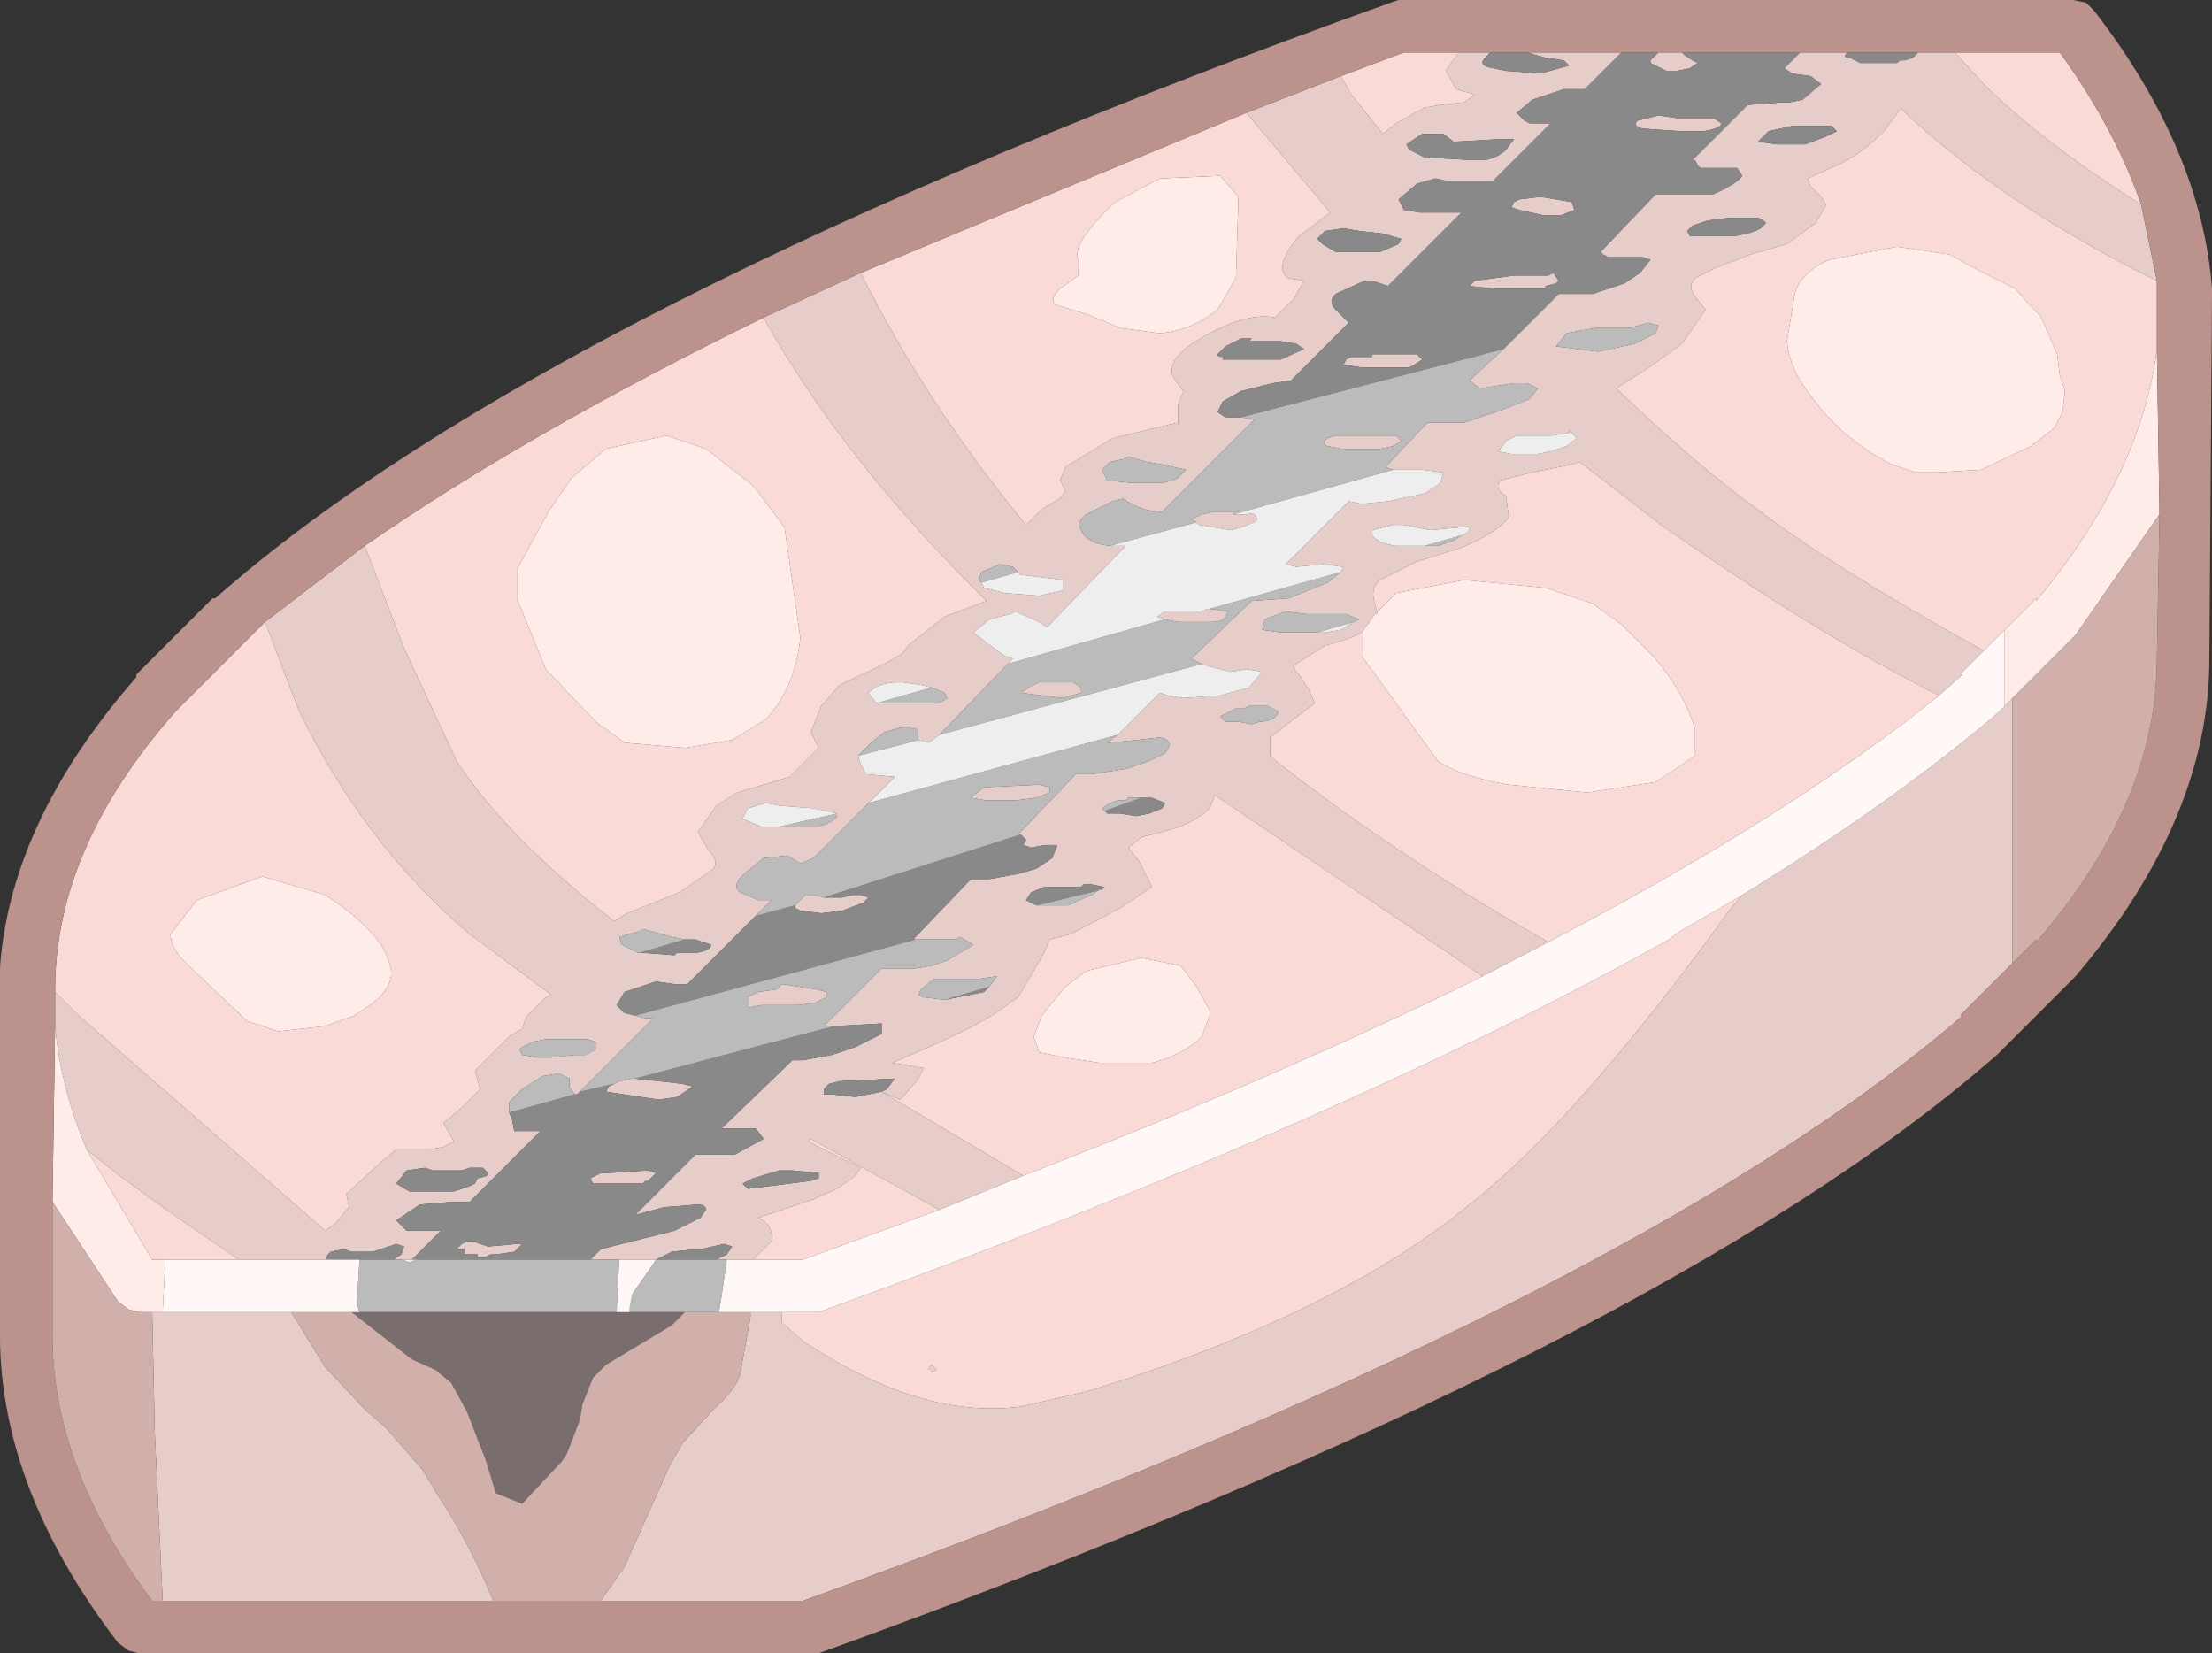<?xml version="1.0" encoding="UTF-8" standalone="no"?>
<svg xmlns:ffdec="https://www.free-decompiler.com/flash" xmlns:xlink="http://www.w3.org/1999/xlink" ffdec:objectType="shape" height="31.5px" width="42.15px" xmlns="http://www.w3.org/2000/svg">
  <rect width="100%" height="100%" fill="#333333" stroke="none"/>
  <g transform="matrix(1.0, 0.0, 0.0, 1.0, 14.55, 34.0)">
    <path d="M20.65 -33.0 Q20.55 -32.9 20.7 -32.9 L20.9 -32.8 21.6 -32.8 21.65 -32.85 21.75 -32.85 21.9 -32.9 22.0 -33.0 22.7 -33.0 23.25 -32.4 Q24.35 -31.3 26.25 -30.1 L26.55 -28.65 Q23.6 -30.1 21.65 -31.95 L21.65 -31.9 21.35 -31.5 Q20.9 -31.05 20.45 -30.85 L19.9 -30.6 19.95 -30.45 20.15 -30.25 20.25 -30.1 20.05 -29.75 19.5 -29.35 18.8 -29.15 18.15 -28.9 17.75 -28.7 Q17.6 -28.55 17.75 -28.35 L17.95 -28.1 17.5 -27.45 16.8 -26.95 16.4 -26.7 16.25 -26.6 Q17.75 -25.15 19.0 -24.25 20.45 -23.15 23.25 -21.6 L22.8 -21.15 22.85 -21.15 22.4 -20.75 Q20.1 -21.9 17.1 -24.0 L15.55 -25.2 15.4 -25.15 14.65 -25.0 14.05 -24.85 Q13.9 -24.7 14.15 -24.55 L14.2 -24.15 Q14.0 -23.85 13.25 -23.55 L12.45 -23.3 11.75 -22.95 Q11.55 -22.8 11.65 -22.5 L11.7 -22.3 11.65 -22.3 11.4 -21.95 Q11.25 -21.85 10.7 -21.7 L10.15 -21.35 Q10.05 -21.3 10.2 -21.15 L10.4 -20.85 10.5 -20.6 9.65 -19.95 9.65 -19.6 9.7 -19.55 Q12.05 -17.7 14.95 -16.05 L13.7 -15.4 8.6 -18.85 8.5 -18.6 Q8.2 -18.3 7.6 -18.15 L7.2 -18.05 6.95 -17.85 7.15 -17.6 7.4 -17.1 6.8 -16.7 5.85 -16.2 5.45 -16.1 5.35 -15.85 4.85 -15.0 4.35 -14.65 3.9 -14.4 Q3.8 -14.35 3.15 -14.05 L2.45 -13.75 3.05 -13.65 2.95 -13.45 2.7 -13.15 2.6 -13.05 2.25 -13.2 4.95 -11.6 3.35 -10.95 2.35 -11.5 0.9 -12.3 0.85 -12.25 1.85 -11.75 1.75 -11.6 1.4 -11.35 0.95 -11.15 0.65 -11.05 -0.1 -10.8 Q0.2 -10.65 0.15 -10.35 L-0.2 -10.0 -0.7 -10.0 -0.9 -10.0 -0.7 -10.1 -0.6 -10.25 -0.75 -10.3 -1.2 -10.2 -1.3 -10.2 -1.75 -10.15 -2.05 -10.0 -2.75 -10.0 -3.3 -10.0 -3.1 -10.2 -2.7 -10.3 -1.7 -10.55 -1.2 -10.8 -1.1 -10.95 Q-1.1 -11.05 -1.25 -11.05 L-1.9 -11.0 -2.45 -10.85 -1.3 -12.0 -0.55 -12.0 0.0 -12.3 -0.15 -12.5 -0.8 -12.5 0.55 -13.8 0.75 -13.8 1.3 -13.9 1.75 -14.05 2.25 -14.3 2.25 -14.5 1.35 -14.45 1.15 -14.45 2.25 -15.55 2.9 -15.55 3.2 -15.6 3.5 -15.7 4.0 -16.0 3.75 -16.15 3.65 -16.1 2.9 -16.1 2.85 -16.1 3.95 -17.25 4.3 -17.25 4.85 -17.35 5.2 -17.45 5.5 -17.65 5.6 -17.9 5.35 -17.9 5.1 -17.85 4.95 -17.9 5.0 -18.0 4.9 -18.1 4.85 -18.1 5.95 -19.25 6.25 -19.25 6.9 -19.35 7.35 -19.5 7.65 -19.65 Q7.85 -19.9 7.55 -19.95 L7.1 -19.9 6.6 -19.85 6.55 -19.85 6.75 -20.0 7.55 -20.8 7.7 -20.75 8.0 -20.7 8.7 -20.75 9.25 -20.9 9.5 -21.2 9.2 -21.25 8.9 -21.2 8.5 -21.3 8.35 -21.35 8.15 -21.45 9.3 -22.55 10.0 -22.6 10.75 -22.9 11.0 -23.1 11.05 -23.2 10.65 -23.25 10.15 -23.2 9.95 -23.25 11.15 -24.45 11.4 -24.4 11.9 -24.45 12.6 -24.6 12.9 -24.8 12.95 -25.0 12.55 -25.05 12.0 -25.05 11.85 -25.1 12.65 -25.95 13.35 -25.95 13.65 -26.05 14.1 -26.2 14.6 -26.4 14.75 -26.6 14.55 -26.7 14.3 -26.7 13.65 -26.6 13.45 -26.75 14.1 -27.35 15.15 -28.4 15.8 -28.4 16.4 -28.6 16.7 -28.8 16.9 -29.05 16.75 -29.1 16.4 -29.1 16.1 -29.1 16.0 -29.15 15.95 -29.2 17.0 -30.3 18.1 -30.3 Q18.55 -30.5 18.65 -30.65 L18.55 -30.8 17.85 -30.8 17.8 -30.85 17.75 -30.95 17.7 -30.95 18.75 -32.0 19.4 -32.05 19.55 -32.05 19.8 -32.1 20.15 -32.4 19.95 -32.55 19.6 -32.6 19.45 -32.7 19.75 -33.0 20.65 -33.0 M2.25 -13.2 L2.35 -13.25 2.5 -13.45 1.45 -13.4 1.25 -13.35 1.15 -13.25 1.15 -13.15 1.3 -13.15 1.75 -13.1 2.25 -13.2 M20.35 -31.6 L19.6 -31.6 19.15 -31.5 18.95 -31.3 19.3 -31.25 19.85 -31.25 20.25 -31.4 20.45 -31.5 20.35 -31.6 M23.8 -15.65 L22.8 -14.65 22.85 -14.65 Q16.55 -9.2 0.75 -3.5 L-3.1 -3.5 -2.65 -4.15 -1.8 -6.05 -1.55 -6.5 -0.95 -7.15 Q-0.55 -7.5 -0.45 -7.8 L-0.25 -8.9 -0.25 -9.0 0.35 -9.0 0.35 -8.8 0.75 -8.45 Q3.0 -6.95 4.9 -7.2 L6.2 -7.5 Q10.9 -8.95 13.45 -11.05 15.5 -12.65 18.4 -16.65 L18.65 -16.95 Q21.5 -18.7 23.5 -20.4 L23.65 -20.55 23.8 -20.7 23.8 -15.65 M-5.15 -3.5 L-11.45 -3.5 -11.6 -6.7 -11.65 -9.0 -11.45 -9.0 -9.0 -9.0 -8.35 -7.95 -7.6 -7.15 -7.2 -6.8 -6.5 -6.0 -6.2 -5.5 Q-5.6 -4.6 -5.15 -3.5 M-13.5 -14.45 L-13.5 -15.15 -13.5 -15.1 -13.05 -14.65 -8.35 -10.55 -8.15 -10.7 -7.9 -11.0 -7.95 -11.25 -7.3 -11.85 -7.0 -12.1 -6.35 -12.1 -6.1 -12.15 -5.9 -12.25 -6.1 -12.6 -5.75 -12.9 -5.4 -13.25 -5.5 -13.6 -4.85 -14.25 -4.6 -14.4 -4.55 -14.55 -4.5 -14.65 -4.15 -15.0 -4.05 -15.05 -5.6 -16.2 Q-7.6 -17.9 -8.85 -20.45 L-9.5 -22.15 -7.6 -23.6 -6.85 -21.65 -5.85 -19.5 Q-4.9 -18.05 -2.85 -16.45 L-2.6 -16.6 -1.6 -17.0 -0.95 -17.45 Q-0.85 -17.6 -1.05 -17.8 L-1.25 -18.15 -0.9 -18.65 -0.5 -18.9 0.5 -19.2 1.05 -19.75 0.9 -20.05 1.1 -20.55 1.45 -20.95 2.3 -21.35 2.65 -21.55 2.75 -21.7 3.45 -22.25 4.25 -22.55 Q1.5 -25.25 0.0 -27.95 L1.85 -28.8 Q3.1 -26.3 5.0 -24.0 L5.3 -24.3 5.65 -24.5 5.75 -24.65 5.65 -24.85 5.75 -25.1 6.65 -25.65 7.9 -25.95 7.9 -26.3 8.0 -26.55 7.85 -26.75 Q7.55 -27.15 8.5 -27.65 9.25 -28.05 9.75 -27.95 L10.1 -28.3 10.3 -28.65 10.0 -28.7 Q9.7 -28.9 10.2 -29.5 L10.8 -29.95 9.2 -31.85 11.0 -32.55 11.2 -32.2 11.8 -31.45 12.05 -31.65 12.6 -31.95 12.9 -32.0 13.35 -32.05 13.55 -32.2 13.2 -32.3 13.0 -32.65 13.1 -32.8 13.25 -33.0 13.85 -33.0 13.75 -32.9 Q13.6 -32.75 13.9 -32.7 L14.15 -32.65 14.8 -32.6 15.35 -32.75 15.25 -32.85 14.9 -32.9 14.55 -33.0 16.35 -33.0 15.65 -32.3 15.25 -32.3 14.65 -32.1 14.35 -31.85 14.5 -31.7 14.6 -31.65 15.0 -31.65 13.9 -30.55 13.05 -30.55 12.8 -30.6 12.45 -30.5 12.1 -30.2 12.2 -30.0 12.5 -29.95 13.3 -29.95 11.9 -28.55 11.6 -28.65 11.45 -28.65 10.9 -28.4 Q10.75 -28.25 10.9 -28.1 L11.15 -27.85 10.05 -26.75 9.7 -26.7 9.1 -26.55 8.75 -26.35 8.65 -26.15 8.8 -26.05 9.1 -26.05 9.35 -26.0 7.6 -24.25 Q7.2 -24.25 6.85 -24.5 L6.65 -24.45 6.15 -24.2 Q5.95 -24.05 6.05 -23.9 6.15 -23.65 6.6 -23.6 L6.9 -23.6 5.4 -22.05 5.25 -22.15 4.8 -22.35 4.7 -22.3 4.3 -22.2 4.0 -21.95 4.25 -21.75 4.6 -21.5 4.75 -21.45 4.65 -21.35 3.35 -20.0 3.15 -19.85 2.95 -19.9 2.95 -20.1 2.8 -20.15 2.65 -20.15 2.3 -20.05 2.05 -19.85 1.8 -19.6 1.85 -19.45 1.95 -19.25 2.5 -19.2 2.0 -18.7 0.95 -17.65 0.7 -17.55 0.45 -17.7 0.0 -17.65 -0.25 -17.45 Q-0.65 -17.15 -0.45 -17.0 L-0.1 -16.85 0.15 -16.85 -0.15 -16.55 -1.45 -15.25 -1.7 -15.25 -2.05 -15.3 -2.65 -15.1 -2.8 -14.85 -2.65 -14.7 -2.45 -14.65 -2.25 -14.6 -2.1 -14.6 -3.5 -13.2 -3.55 -13.15 -3.6 -13.15 -3.7 -13.3 -3.7 -13.45 -3.9 -13.55 -4.2 -13.5 -4.6 -13.25 -4.85 -13.0 -4.85 -12.8 -4.8 -12.7 -4.75 -12.45 -4.25 -12.45 -5.6 -11.1 -5.95 -11.1 -6.55 -11.05 -7.0 -10.75 -6.8 -10.55 -6.15 -10.55 -6.7 -10.0 -6.9 -10.0 -7.05 -10.0 -6.9 -10.1 -6.85 -10.25 -7.0 -10.3 -7.45 -10.15 -7.85 -10.15 -8.0 -10.2 -8.25 -10.15 -8.3 -10.1 -8.35 -10.0 -10.0 -10.0 -10.8 -10.55 Q-12.05 -11.4 -12.9 -12.1 -13.4 -13.3 -13.5 -14.45 M17.05 -33.0 L17.5 -33.0 17.55 -32.95 17.7 -32.85 17.8 -32.8 17.65 -32.7 17.4 -32.65 17.2 -32.65 16.9 -32.8 16.9 -32.85 17.05 -33.0 M6.6 -25.2 L6.45 -25.05 6.55 -24.85 7.0 -24.8 7.6 -24.8 7.8 -24.85 7.9 -24.9 8.0 -25.0 8.05 -25.05 7.6 -25.15 7.3 -25.2 6.95 -25.3 6.85 -25.25 6.6 -25.2 M9.1 -27.55 L8.8 -27.4 8.65 -27.25 Q8.65 -27.2 8.75 -27.2 L8.75 -27.15 9.75 -27.15 9.85 -27.15 10.3 -27.35 10.15 -27.45 9.85 -27.5 9.25 -27.5 9.3 -27.55 9.1 -27.55 M18.25 -31.65 Q18.25 -31.55 17.9 -31.5 L17.5 -31.5 16.75 -31.55 Q16.55 -31.6 16.65 -31.7 L17.05 -31.8 17.4 -31.75 18.1 -31.75 18.25 -31.65 M14.15 -31.15 L14.3 -31.35 14.05 -31.35 13.15 -31.3 12.95 -31.45 12.55 -31.45 12.25 -31.25 12.3 -31.15 12.6 -31.0 13.5 -30.95 13.75 -30.95 Q14.0 -31.0 14.15 -31.15 M14.4 -30.2 L14.8 -30.25 15.4 -30.15 15.45 -30.0 15.2 -29.9 14.85 -29.9 14.4 -30.0 14.25 -30.05 14.3 -30.15 14.4 -30.2 M13.55 -28.65 L14.3 -28.75 14.95 -28.75 15.05 -28.8 15.15 -28.65 15.1 -28.6 14.9 -28.55 14.9 -28.5 13.95 -28.5 13.45 -28.55 13.55 -28.65 M10.9 -29.2 L11.75 -29.2 12.1 -29.35 12.15 -29.45 11.8 -29.55 11.35 -29.6 11.05 -29.65 10.7 -29.6 10.55 -29.45 10.65 -29.35 10.9 -29.2 M12.55 -27.15 L12.4 -27.05 12.3 -27.0 11.4 -27.0 11.05 -27.05 11.1 -27.15 11.2 -27.2 11.6 -27.2 11.6 -27.25 12.2 -27.25 12.45 -27.25 12.55 -27.15 M11.75 -25.45 L11.0 -25.45 10.75 -25.5 Q10.6 -25.55 10.75 -25.65 L10.9 -25.7 12.05 -25.7 12.15 -25.6 12.0 -25.5 11.75 -25.45 M15.35 -25.8 L15.35 -25.75 15.0 -25.7 14.35 -25.7 14.15 -25.6 14.0 -25.4 14.25 -25.35 14.75 -25.35 15.0 -25.4 15.3 -25.5 15.5 -25.65 15.35 -25.8 M18.9 -29.6 L19.0 -29.65 19.1 -29.75 19.05 -29.8 18.95 -29.85 18.4 -29.85 18.0 -29.8 17.7 -29.7 17.6 -29.6 17.65 -29.5 17.8 -29.5 18.5 -29.5 18.75 -29.55 18.9 -29.6 M15.5 -27.35 L15.9 -27.3 16.6 -27.45 17.0 -27.65 17.05 -27.8 16.85 -27.85 16.5 -27.75 15.85 -27.75 15.55 -27.7 15.3 -27.65 15.1 -27.4 15.5 -27.35 M13.3 -23.8 L13.4 -23.85 Q13.55 -24.0 13.25 -23.95 L12.7 -23.9 12.2 -24.0 12.0 -24.0 11.6 -23.9 11.6 -23.8 Q11.7 -23.65 12.05 -23.6 L12.6 -23.6 12.85 -23.6 13.15 -23.7 13.3 -23.8 M10.55 -21.95 L10.7 -21.95 11.0 -22.0 11.25 -22.15 11.35 -22.2 11.1 -22.3 10.35 -22.3 9.95 -22.35 9.55 -22.2 9.5 -22.0 9.85 -21.95 10.55 -21.95 M8.95 -24.2 L9.2 -24.2 Q9.4 -24.25 9.4 -24.1 L9.35 -24.05 9.1 -23.95 8.9 -23.9 8.3 -24.0 8.25 -24.05 8.15 -24.1 8.35 -24.2 8.6 -24.25 8.95 -24.25 8.95 -24.2 M7.65 -22.2 L7.5 -22.25 7.65 -22.35 8.35 -22.35 8.45 -22.4 8.5 -22.4 8.85 -22.35 8.8 -22.25 Q8.75 -22.15 8.55 -22.15 L7.9 -22.15 7.65 -22.2 M4.15 -22.9 L4.2 -22.8 4.6 -22.7 5.25 -22.65 5.7 -22.75 5.7 -22.95 5.3 -23.0 4.9 -23.05 4.85 -23.1 4.75 -23.2 4.5 -23.25 4.15 -23.1 4.1 -22.95 4.15 -22.9 M6.05 -20.9 L6.05 -20.8 5.7 -20.7 4.9 -20.8 5.05 -20.9 5.25 -21.0 5.35 -21.0 5.9 -21.0 6.05 -20.9 M3.95 -18.8 L4.2 -19.0 5.25 -19.05 5.45 -19.0 5.45 -18.9 5.2 -18.8 4.8 -18.75 4.25 -18.75 3.95 -18.8 M7.2 -18.8 L6.95 -18.8 6.9 -18.75 6.75 -18.75 6.6 -18.7 6.45 -18.6 6.5 -18.55 6.55 -18.5 6.8 -18.5 7.1 -18.45 7.35 -18.5 7.6 -18.6 7.65 -18.7 7.4 -18.8 7.2 -18.8 M8.7 -20.35 L8.8 -20.25 9.05 -20.25 9.3 -20.2 9.45 -20.25 Q9.7 -20.25 9.8 -20.4 L9.8 -20.45 9.6 -20.55 9.25 -20.55 9.15 -20.5 9.0 -20.5 8.7 -20.35 M3.2 -20.9 L3.0 -20.95 2.65 -21.0 2.55 -21.0 Q2.2 -21.0 2.0 -20.8 L2.15 -20.6 2.2 -20.6 3.35 -20.6 3.5 -20.7 3.45 -20.8 3.2 -20.9 M1.4 -18.5 L0.95 -18.6 0.3 -18.65 0.05 -18.7 -0.3 -18.6 -0.4 -18.4 -0.05 -18.25 0.3 -18.25 1.0 -18.25 Q1.3 -18.3 1.4 -18.45 L1.4 -18.5 M0.6 -16.75 L0.8 -16.95 0.95 -16.95 1.15 -16.9 1.5 -16.9 1.7 -16.95 1.85 -16.95 2.0 -16.9 1.9 -16.8 1.5 -16.65 1.1 -16.6 0.7 -16.65 0.6 -16.7 0.6 -16.75 M-0.3 -14.8 L-0.3 -15.0 -0.1 -15.1 0.25 -15.15 0.35 -15.25 1.0 -15.15 1.2 -15.1 1.2 -15.0 1.0 -14.9 0.65 -14.85 0.2 -14.85 -0.05 -14.85 -0.3 -14.8 M4.3 -15.2 L4.45 -15.4 4.1 -15.35 3.55 -15.35 3.25 -15.35 3.0 -15.15 2.95 -15.05 3.05 -15.0 3.45 -14.95 4.2 -15.1 4.3 -15.2 M6.45 -17.05 L6.5 -17.1 6.25 -17.15 6.2 -17.15 6.1 -17.15 6.05 -17.1 5.9 -17.1 5.4 -17.1 5.35 -17.1 5.1 -17.0 5.0 -16.85 5.2 -16.75 5.4 -16.75 5.8 -16.75 6.25 -16.95 6.4 -17.05 6.45 -17.05 M-0.3 -11.35 L0.9 -11.5 1.05 -11.55 1.05 -11.65 0.55 -11.7 0.3 -11.7 -0.2 -11.55 -0.4 -11.45 -0.3 -11.35 M3.2 -8.0 L3.3 -7.9 3.2 -7.85 3.2 -7.9 3.15 -7.9 3.15 -7.95 3.2 -8.0 M-1.5 -16.1 L-1.75 -16.15 -2.3 -16.3 -2.35 -16.25 -2.4 -16.25 -2.75 -16.15 -2.7 -16.0 -2.4 -15.85 -2.35 -15.85 -1.7 -15.8 -1.65 -15.85 -1.25 -15.85 Q-1.0 -15.9 -1.0 -16.0 L-1.3 -16.1 -1.5 -16.1 M-4.15 -14.2 L-4.4 -14.15 -4.6 -14.05 -4.65 -14.0 -4.6 -13.9 -4.3 -13.85 -4.05 -13.85 -3.6 -13.9 -3.4 -13.9 -3.2 -14.0 -3.2 -14.15 -3.35 -14.2 -4.1 -14.2 -4.15 -14.2 M-2.45 -13.45 L-1.55 -13.35 -1.35 -13.3 -1.65 -13.1 -2.0 -13.05 -3.0 -13.2 -2.95 -13.3 -2.85 -13.35 -2.75 -13.4 -2.5 -13.45 -2.45 -13.45 M-3.1 -11.65 L-2.95 -11.65 -2.2 -11.7 -2.05 -11.65 -2.2 -11.5 -2.25 -11.5 -2.3 -11.45 -3.25 -11.45 -3.3 -11.55 -3.1 -11.65 M-4.75 -10.15 L-5.1 -10.1 -5.2 -10.1 -5.3 -10.05 -5.45 -10.05 -5.45 -10.1 -5.7 -10.1 -5.7 -10.2 -5.85 -10.2 -5.75 -10.3 -5.65 -10.35 -5.55 -10.35 -5.25 -10.25 -4.7 -10.3 -4.6 -10.3 -4.75 -10.15 M-6.45 -11.75 L-6.8 -11.7 -7.0 -11.45 -6.75 -11.3 -5.9 -11.3 -5.6 -11.4 -5.5 -11.45 -5.45 -11.55 Q-5.2 -11.6 -5.25 -11.65 L-5.35 -11.75 -5.6 -11.75 -5.75 -11.7 -5.9 -11.7 -6.3 -11.7 -6.45 -11.75" fill="#e7cdc9" fill-rule="evenodd" stroke="none"/>
    <path d="M22.0 -33.0 L21.9 -32.9 21.75 -32.85 21.65 -32.85 21.6 -32.8 20.9 -32.8 20.7 -32.9 Q20.55 -32.9 20.65 -33.0 L22.0 -33.0 M19.75 -33.0 L19.45 -32.7 19.6 -32.6 19.95 -32.55 20.15 -32.4 19.8 -32.1 19.55 -32.05 19.4 -32.05 18.75 -32.0 17.7 -30.95 17.75 -30.95 17.8 -30.85 17.85 -30.8 18.55 -30.8 18.65 -30.65 Q18.55 -30.5 18.1 -30.3 L17.0 -30.3 15.95 -29.2 16.0 -29.15 16.1 -29.1 16.4 -29.1 16.75 -29.1 16.9 -29.05 16.7 -28.8 16.4 -28.6 15.8 -28.4 15.15 -28.4 14.1 -27.35 9.1 -26.05 8.8 -26.05 8.65 -26.15 8.75 -26.35 9.1 -26.55 9.7 -26.7 10.05 -26.75 11.15 -27.85 10.9 -28.1 Q10.75 -28.25 10.9 -28.4 L11.45 -28.65 11.6 -28.65 11.9 -28.55 13.3 -29.95 12.5 -29.95 12.2 -30.0 12.1 -30.2 12.45 -30.5 12.8 -30.6 13.05 -30.55 13.9 -30.55 15.0 -31.65 14.6 -31.65 14.5 -31.7 14.35 -31.85 14.65 -32.1 15.25 -32.3 15.65 -32.3 16.35 -33.0 17.05 -33.0 16.9 -32.85 16.9 -32.8 17.2 -32.65 17.4 -32.65 17.65 -32.7 17.8 -32.8 17.7 -32.85 17.55 -32.95 17.5 -33.0 19.75 -33.0 M4.9 -18.1 L5.0 -18.0 4.95 -17.9 5.1 -17.85 5.35 -17.9 5.6 -17.9 5.5 -17.65 5.2 -17.45 4.85 -17.35 4.3 -17.25 3.95 -17.25 2.85 -16.1 2.9 -16.1 -2.45 -14.65 -2.65 -14.7 -2.8 -14.85 -2.65 -15.1 -2.05 -15.3 -1.7 -15.25 -1.45 -15.25 -0.15 -16.55 0.6 -16.75 0.6 -16.7 0.7 -16.65 1.1 -16.6 1.5 -16.65 1.9 -16.8 2.0 -16.9 1.85 -16.95 1.7 -16.95 1.5 -16.9 1.15 -16.9 4.9 -18.1 M1.35 -14.45 L2.25 -14.5 2.25 -14.3 1.75 -14.05 1.3 -13.9 0.75 -13.8 0.55 -13.8 -0.8 -12.5 -0.15 -12.5 0.0 -12.3 -0.55 -12.0 -1.3 -12.0 -2.45 -10.85 -1.9 -11.0 -1.25 -11.05 Q-1.1 -11.05 -1.1 -10.95 L-1.2 -10.8 -1.7 -10.55 -2.7 -10.3 -3.1 -10.2 -3.3 -10.0 -6.4 -10.0 -6.6 -10.0 -6.7 -10.0 -6.15 -10.55 -6.8 -10.55 -7.0 -10.75 -6.55 -11.05 -5.95 -11.1 -5.6 -11.1 -4.25 -12.45 -4.75 -12.45 -4.8 -12.7 -4.85 -12.8 -3.6 -13.15 -3.55 -13.15 -3.5 -13.2 -2.85 -13.35 -2.95 -13.3 -3.0 -13.2 -2.0 -13.05 -1.65 -13.1 -1.35 -13.3 -1.55 -13.35 -2.45 -13.45 1.35 -14.45 M-2.05 -10.0 L-1.75 -10.15 -1.3 -10.2 -1.2 -10.2 -0.75 -10.3 -0.6 -10.25 -0.7 -10.1 -0.9 -10.0 -2.05 -10.0 M2.25 -13.2 L1.75 -13.1 1.3 -13.15 1.15 -13.15 1.15 -13.25 1.25 -13.35 1.45 -13.4 2.5 -13.45 2.35 -13.25 2.25 -13.2 M20.35 -31.6 L20.45 -31.5 20.25 -31.4 19.85 -31.25 19.3 -31.25 18.95 -31.3 19.15 -31.5 19.6 -31.6 20.35 -31.6 M13.85 -33.0 L14.55 -33.0 14.9 -32.9 15.25 -32.85 15.35 -32.75 14.8 -32.6 14.15 -32.65 13.9 -32.7 Q13.6 -32.75 13.75 -32.9 L13.85 -33.0 M9.1 -27.55 L9.3 -27.55 9.25 -27.5 9.85 -27.5 10.15 -27.45 10.3 -27.35 9.85 -27.15 9.75 -27.15 8.75 -27.15 8.75 -27.2 Q8.65 -27.2 8.65 -27.25 L8.8 -27.4 9.1 -27.55 M18.25 -31.65 L18.1 -31.75 17.4 -31.75 17.05 -31.8 16.65 -31.7 Q16.55 -31.6 16.75 -31.55 L17.5 -31.5 17.9 -31.5 Q18.25 -31.55 18.25 -31.65 M14.15 -31.15 Q14.0 -31.0 13.75 -30.95 L13.5 -30.95 12.6 -31.0 12.3 -31.15 12.25 -31.25 12.55 -31.45 12.95 -31.45 13.15 -31.3 14.05 -31.35 14.3 -31.35 14.15 -31.15 M13.55 -28.65 L13.45 -28.55 13.95 -28.5 14.9 -28.5 14.9 -28.55 15.1 -28.6 15.15 -28.65 15.05 -28.8 14.95 -28.75 14.3 -28.75 13.55 -28.65 M14.4 -30.2 L14.3 -30.15 14.25 -30.05 14.4 -30.0 14.85 -29.9 15.2 -29.9 15.45 -30.0 15.4 -30.15 14.8 -30.25 14.4 -30.2 M10.9 -29.2 L10.65 -29.35 10.55 -29.45 10.7 -29.6 11.05 -29.65 11.35 -29.6 11.8 -29.55 12.15 -29.45 12.1 -29.35 11.75 -29.2 10.9 -29.2 M12.55 -27.15 L12.45 -27.25 12.2 -27.25 11.6 -27.25 11.6 -27.2 11.2 -27.2 11.1 -27.15 11.05 -27.05 11.4 -27.0 12.3 -27.0 12.4 -27.05 12.55 -27.15 M18.9 -29.6 L18.75 -29.55 18.5 -29.5 17.8 -29.5 17.65 -29.5 17.6 -29.6 17.7 -29.7 18.0 -29.8 18.4 -29.85 18.95 -29.85 19.05 -29.8 19.1 -29.75 19.0 -29.65 18.9 -29.6 M7.2 -18.8 L7.4 -18.8 7.65 -18.7 7.6 -18.6 7.35 -18.5 7.1 -18.45 6.8 -18.5 6.55 -18.5 6.5 -18.55 7.2 -18.8 M4.3 -15.2 L4.2 -15.1 3.45 -14.95 4.3 -15.2 M5.2 -16.75 L5.0 -16.85 5.1 -17.0 5.35 -17.1 5.4 -17.1 5.9 -17.1 6.05 -17.1 6.1 -17.15 6.2 -17.15 6.25 -17.15 6.5 -17.1 6.45 -17.05 5.2 -16.75 M-0.3 -11.35 L-0.4 -11.45 -0.2 -11.55 0.3 -11.7 0.55 -11.7 1.05 -11.65 1.05 -11.55 0.9 -11.5 -0.3 -11.35 M-1.5 -16.1 L-1.3 -16.1 -1.0 -16.0 Q-1.0 -15.9 -1.25 -15.85 L-1.65 -15.85 -1.7 -15.8 -2.35 -15.85 -1.5 -16.1 M-3.1 -11.65 L-3.3 -11.55 -3.25 -11.45 -2.3 -11.45 -2.25 -11.5 -2.2 -11.5 -2.05 -11.65 -2.2 -11.7 -2.95 -11.65 -3.1 -11.65 M-4.75 -10.15 L-4.6 -10.3 -4.7 -10.3 -5.25 -10.25 -5.55 -10.35 -5.65 -10.35 -5.75 -10.3 -5.85 -10.2 -5.7 -10.2 -5.7 -10.1 -5.45 -10.1 -5.45 -10.05 -5.3 -10.05 -5.2 -10.1 -5.1 -10.1 -4.75 -10.15 M-6.45 -11.75 L-6.3 -11.7 -5.9 -11.7 -5.75 -11.7 -5.6 -11.75 -5.35 -11.75 -5.25 -11.65 Q-5.2 -11.6 -5.45 -11.55 L-5.5 -11.45 -5.6 -11.4 -5.9 -11.3 -6.75 -11.3 -7.0 -11.45 -6.8 -11.7 -6.45 -11.75 M-8.35 -10.0 L-8.3 -10.1 -8.25 -10.15 -8.0 -10.2 -7.85 -10.15 -7.45 -10.15 -7.0 -10.3 -6.85 -10.25 -6.9 -10.1 -7.05 -10.0 -7.7 -10.0 -8.35 -10.0" fill="#898989" fill-rule="evenodd" stroke="none"/>
    <path d="M-0.2 -10.0 L0.15 -10.35 Q0.2 -10.65 -0.1 -10.8 L0.65 -11.05 0.95 -11.15 1.4 -11.35 1.75 -11.6 1.85 -11.75 0.85 -12.25 0.9 -12.3 2.35 -11.5 3.35 -10.95 0.75 -10.0 -0.2 -10.0 M4.95 -11.6 L2.25 -13.2 2.6 -13.05 2.7 -13.15 2.95 -13.45 3.05 -13.65 2.45 -13.75 3.15 -14.05 Q3.8 -14.35 3.9 -14.4 L4.35 -14.65 4.85 -15.0 5.35 -15.85 5.45 -16.1 5.85 -16.2 6.8 -16.7 7.4 -17.1 7.15 -17.6 6.95 -17.85 7.2 -18.05 7.6 -18.15 Q8.2 -18.3 8.5 -18.6 L8.6 -18.85 13.7 -15.4 Q9.85 -13.5 4.95 -11.6 M14.95 -16.05 Q12.05 -17.7 9.7 -19.55 L9.65 -19.6 9.65 -19.95 10.5 -20.6 10.4 -20.85 10.2 -21.15 Q10.05 -21.3 10.15 -21.35 L10.7 -21.7 Q11.25 -21.85 11.4 -21.95 L11.4 -21.5 12.85 -19.5 Q13.3 -19.2 14.2 -19.05 L15.7 -18.9 17.0 -19.1 17.75 -19.6 17.75 -20.1 Q17.55 -20.8 16.95 -21.5 L16.35 -22.1 15.8 -22.5 14.9 -22.8 13.35 -22.95 12.05 -22.7 11.7 -22.35 11.7 -22.3 11.65 -22.5 Q11.55 -22.8 11.75 -22.95 L12.45 -23.3 13.25 -23.55 Q14.0 -23.85 14.2 -24.15 L14.15 -24.55 Q13.9 -24.7 14.05 -24.85 L14.65 -25.0 15.4 -25.15 15.55 -25.2 17.1 -24.0 Q20.1 -21.9 22.4 -20.75 19.55 -18.45 14.95 -16.05 M23.25 -21.6 Q20.45 -23.15 19.0 -24.25 17.75 -25.15 16.25 -26.6 L16.4 -26.7 16.8 -26.95 17.5 -27.45 17.95 -28.1 17.75 -28.35 Q17.6 -28.55 17.75 -28.7 L18.15 -28.9 18.8 -29.15 19.5 -29.35 20.05 -29.75 20.25 -30.1 20.15 -30.25 19.95 -30.45 19.9 -30.6 20.45 -30.85 Q20.9 -31.05 21.35 -31.5 L21.65 -31.9 21.65 -31.95 Q23.6 -30.1 26.55 -28.65 L26.55 -27.35 Q26.25 -24.95 24.25 -22.55 L24.25 -22.6 23.65 -22.0 23.25 -21.6 M26.25 -30.1 Q24.35 -31.3 23.25 -32.4 L22.7 -33.0 24.7 -33.0 Q25.75 -31.55 26.25 -30.1 M24.7 -26.85 L24.65 -27.25 24.35 -27.95 23.85 -28.5 23.15 -28.85 22.6 -29.15 21.6 -29.3 20.3 -29.05 Q19.75 -28.8 19.65 -28.4 L19.5 -27.5 Q19.55 -26.95 20.0 -26.4 20.6 -25.6 21.5 -25.15 L21.95 -25.0 22.35 -25.0 23.2 -25.05 24.15 -25.5 24.6 -25.85 24.75 -26.15 24.8 -26.55 24.7 -26.85 M-13.5 -15.15 Q-13.5 -17.85 -11.2 -20.45 L-9.75 -21.9 -9.8 -21.85 -9.5 -22.15 -8.85 -20.45 Q-7.6 -17.9 -5.6 -16.2 L-4.05 -15.05 -4.15 -15.0 -4.5 -14.65 -4.55 -14.55 -4.6 -14.4 -4.85 -14.25 -5.5 -13.6 -5.4 -13.25 -5.75 -12.9 -6.1 -12.6 -5.9 -12.25 -6.1 -12.15 -6.35 -12.1 -7.0 -12.1 -7.3 -11.85 -7.95 -11.25 -7.9 -11.0 -8.15 -10.7 -8.35 -10.55 -13.05 -14.65 -13.5 -15.1 -13.5 -15.15 M-7.6 -23.6 Q-4.5 -25.75 0.0 -27.95 1.5 -25.25 4.25 -22.55 L3.45 -22.25 2.75 -21.7 2.65 -21.55 2.3 -21.35 1.45 -20.95 1.1 -20.55 0.9 -20.05 1.05 -19.75 0.5 -19.2 -0.5 -18.9 -0.9 -18.65 -1.25 -18.15 -1.05 -17.8 Q-0.85 -17.6 -0.95 -17.45 L-1.6 -17.0 -2.6 -16.6 -2.85 -16.45 Q-4.9 -18.05 -5.85 -19.5 L-6.85 -21.65 -7.6 -23.6 M1.85 -28.8 L9.2 -31.85 10.8 -29.95 10.2 -29.5 Q9.7 -28.9 10.0 -28.7 L10.3 -28.65 10.1 -28.3 9.75 -27.95 Q9.25 -28.05 8.5 -27.65 7.55 -27.15 7.85 -26.75 L8.0 -26.55 7.9 -26.3 7.9 -25.95 6.65 -25.65 5.75 -25.1 5.65 -24.85 5.75 -24.65 5.65 -24.5 5.3 -24.3 5.0 -24.0 Q3.1 -26.3 1.85 -28.8 M11.0 -32.55 L12.2 -33.0 13.25 -33.0 13.1 -32.8 13.0 -32.65 13.2 -32.3 13.55 -32.2 13.35 -32.05 12.9 -32.0 12.6 -31.95 12.05 -31.65 11.8 -31.45 11.2 -32.2 11.0 -32.55 M5.65 -28.5 Q5.45 -28.3 5.55 -28.2 L6.2 -28.0 6.8 -27.75 7.55 -27.65 Q8.15 -27.7 8.65 -28.1 L9.0 -28.7 9.05 -30.25 8.7 -30.65 7.55 -30.6 6.7 -30.15 Q5.85 -29.35 6.0 -29.05 L6.0 -28.75 5.65 -28.5 M0.35 -9.0 L0.85 -9.0 1.05 -9.0 Q11.0 -12.6 17.25 -16.1 L17.45 -16.25 18.4 -16.8 18.65 -16.95 18.4 -16.65 Q15.5 -12.65 13.45 -11.05 10.9 -8.95 6.2 -7.5 L4.9 -7.2 Q3.0 -6.95 0.75 -8.45 L0.35 -8.8 0.35 -9.0 M-3.2 -20.25 L-2.65 -19.85 -1.5 -19.75 -0.6 -19.9 0.05 -20.3 Q0.6 -20.9 0.7 -21.85 L0.4 -23.95 -0.2 -24.75 -1.1 -25.45 -1.85 -25.7 -3.0 -25.45 -3.65 -24.9 -4.1 -24.25 -4.7 -23.15 -4.7 -22.6 -4.15 -21.25 -3.2 -20.25 M7.2 -15.75 L6.15 -15.5 5.75 -15.2 5.3 -14.65 5.15 -14.25 5.25 -13.95 5.75 -13.85 6.4 -13.75 7.4 -13.75 Q8.0 -13.9 8.35 -14.25 L8.5 -14.65 8.5 -14.75 8.25 -15.2 7.95 -15.6 7.2 -15.75 M3.2 -8.0 L3.15 -7.95 3.15 -7.9 3.2 -7.9 3.2 -7.85 3.3 -7.9 3.2 -8.0 M-9.85 -14.55 L-9.25 -14.35 -8.35 -14.45 -7.8 -14.65 -7.5 -14.85 Q-6.95 -15.25 -7.15 -15.7 -7.3 -16.25 -8.35 -16.95 L-9.55 -17.3 -10.8 -16.85 -11.3 -16.2 Q-11.3 -15.9 -10.9 -15.55 L-9.95 -14.65 -9.85 -14.55 M-11.4 -10.0 L-11.65 -10.0 -12.9 -12.1 Q-12.05 -11.4 -10.8 -10.55 L-10.0 -10.0 -11.4 -10.0" fill="#fadad6" fill-rule="evenodd" stroke="none"/>
    <path d="M11.4 -21.95 L11.65 -22.3 11.7 -22.3 11.7 -22.35 12.05 -22.7 13.35 -22.95 14.9 -22.8 15.8 -22.5 16.35 -22.1 16.95 -21.5 Q17.55 -20.8 17.75 -20.1 L17.75 -19.6 17.0 -19.1 15.7 -18.9 14.2 -19.05 Q13.3 -19.2 12.85 -19.5 L11.4 -21.5 11.4 -21.95 M24.7 -26.85 L24.8 -26.55 24.75 -26.15 24.6 -25.85 24.15 -25.5 23.2 -25.05 22.35 -25.0 21.95 -25.0 21.5 -25.15 Q20.6 -25.6 20.0 -26.4 19.55 -26.95 19.5 -27.5 L19.65 -28.4 Q19.75 -28.8 20.3 -29.05 L21.6 -29.3 22.6 -29.15 23.15 -28.85 23.85 -28.5 24.35 -27.95 24.65 -27.25 24.7 -26.85 M26.55 -27.35 L26.6 -24.2 25.0 -21.9 24.95 -21.85 23.8 -20.7 23.65 -20.55 23.65 -22.0 24.25 -22.6 24.25 -22.55 Q26.25 -24.95 26.55 -27.35 M-13.55 -11.1 L-13.5 -14.45 Q-13.4 -13.3 -12.9 -12.1 L-11.65 -10.0 -11.4 -10.0 -11.45 -9.0 -11.65 -9.0 -11.9 -9.0 -12.1 -9.05 -12.3 -9.2 -13.55 -11.1 M5.65 -28.5 L6.0 -28.75 6.0 -29.05 Q5.85 -29.35 6.7 -30.15 L7.55 -30.6 8.7 -30.65 9.05 -30.25 9.0 -28.7 8.65 -28.1 Q8.15 -27.7 7.55 -27.65 L6.8 -27.75 6.2 -28.0 5.55 -28.2 Q5.45 -28.3 5.65 -28.5 M-3.2 -20.25 L-4.15 -21.25 -4.7 -22.6 -4.7 -23.15 -4.1 -24.25 -3.65 -24.9 -3.0 -25.45 -1.85 -25.7 -1.1 -25.45 -0.2 -24.75 0.4 -23.95 0.7 -21.85 Q0.6 -20.9 0.05 -20.3 L-0.6 -19.9 -1.5 -19.75 -2.65 -19.85 -3.2 -20.25 M7.2 -15.75 L7.95 -15.6 8.25 -15.2 8.5 -14.75 8.5 -14.65 8.35 -14.25 Q8.0 -13.9 7.4 -13.75 L6.4 -13.75 5.75 -13.85 5.25 -13.95 5.15 -14.25 5.3 -14.65 5.75 -15.2 6.15 -15.5 7.2 -15.75 M-9.85 -14.55 L-9.95 -14.65 -10.9 -15.55 Q-11.3 -15.9 -11.3 -16.2 L-10.8 -16.85 -9.55 -17.3 -8.35 -16.95 Q-7.3 -16.25 -7.15 -15.7 -6.95 -15.25 -7.5 -14.85 L-7.8 -14.65 -8.35 -14.45 -9.25 -14.35 -9.85 -14.55" fill="#ffece9" fill-rule="evenodd" stroke="none"/>
    <path d="M14.1 -27.35 L13.45 -26.75 13.65 -26.6 14.3 -26.7 14.55 -26.7 14.75 -26.6 14.6 -26.4 14.1 -26.2 13.65 -26.05 13.35 -25.95 12.65 -25.95 11.85 -25.1 12.0 -25.05 8.95 -24.2 8.95 -24.25 8.6 -24.25 8.35 -24.2 8.15 -24.1 8.25 -24.05 6.6 -23.6 Q6.15 -23.65 6.05 -23.9 5.95 -24.05 6.15 -24.2 L6.65 -24.45 6.85 -24.5 Q7.2 -24.25 7.6 -24.25 L9.35 -26.0 9.1 -26.05 14.1 -27.35 M11.0 -23.1 L10.75 -22.9 10.0 -22.6 9.3 -22.55 8.15 -21.45 8.35 -21.35 3.35 -20.0 4.65 -21.35 7.65 -22.2 7.9 -22.15 8.55 -22.15 Q8.75 -22.15 8.8 -22.25 L8.85 -22.35 8.5 -22.4 11.0 -23.1 M6.75 -20.0 L6.55 -19.85 6.6 -19.85 7.1 -19.9 7.55 -19.95 Q7.85 -19.9 7.65 -19.65 L7.35 -19.5 6.9 -19.35 6.25 -19.25 5.95 -19.25 4.85 -18.1 4.9 -18.1 1.15 -16.9 0.95 -16.95 0.8 -16.95 0.6 -16.75 -0.15 -16.55 0.15 -16.85 -0.1 -16.85 -0.45 -17.0 Q-0.65 -17.15 -0.25 -17.45 L0.0 -17.65 0.45 -17.7 0.7 -17.55 0.95 -17.65 2.0 -18.7 6.75 -20.0 M2.9 -16.1 L3.65 -16.1 3.75 -16.15 4.0 -16.0 3.5 -15.7 3.2 -15.6 2.9 -15.55 2.25 -15.55 1.15 -14.45 1.35 -14.45 -2.45 -13.45 -2.5 -13.45 -2.75 -13.4 -2.85 -13.35 -3.5 -13.2 -2.1 -14.6 -2.25 -14.6 -2.45 -14.65 2.9 -16.1 M-3.3 -10.0 L-2.75 -10.0 -2.8 -9.0 -7.7 -9.0 -7.75 -9.15 -7.7 -10.0 -7.05 -10.0 -6.9 -10.0 -6.75 -9.95 -6.6 -10.0 -6.4 -10.0 -3.3 -10.0 M-0.9 -10.0 L-0.7 -10.0 -0.8 -9.3 -0.85 -9.0 -1.5 -9.0 -2.55 -9.0 -2.55 -9.1 -2.5 -9.35 -2.15 -9.85 -2.05 -10.0 -0.9 -10.0 M6.6 -25.2 L6.85 -25.25 6.95 -25.3 7.3 -25.2 7.6 -25.15 8.05 -25.05 8.0 -25.0 7.9 -24.9 7.8 -24.85 7.6 -24.8 7.0 -24.8 6.55 -24.85 6.45 -25.05 6.6 -25.2 M11.75 -25.45 L12.0 -25.5 12.15 -25.6 12.05 -25.7 10.9 -25.7 10.75 -25.65 Q10.6 -25.55 10.75 -25.5 L11.0 -25.45 11.75 -25.45 M15.5 -27.35 L15.1 -27.4 15.3 -27.65 15.55 -27.7 15.85 -27.75 16.5 -27.75 16.85 -27.85 17.05 -27.8 17.0 -27.65 16.6 -27.45 15.9 -27.3 15.5 -27.35 M13.3 -23.8 L13.15 -23.7 12.85 -23.6 12.6 -23.6 13.3 -23.8 M10.55 -21.95 L9.85 -21.95 9.5 -22.0 9.55 -22.2 9.95 -22.35 10.35 -22.3 11.1 -22.3 11.35 -22.2 11.25 -22.15 10.55 -21.95 M4.15 -22.9 L4.1 -22.95 4.15 -23.1 4.5 -23.25 4.75 -23.2 4.85 -23.1 4.15 -22.9 M3.95 -18.8 L4.25 -18.75 4.8 -18.75 5.2 -18.8 5.45 -18.9 5.45 -19.0 5.25 -19.05 4.2 -19.0 3.95 -18.8 M6.05 -20.9 L5.9 -21.0 5.35 -21.0 5.25 -21.0 5.05 -20.9 4.9 -20.8 5.7 -20.7 6.05 -20.8 6.05 -20.9 M6.5 -18.55 L6.45 -18.6 6.6 -18.7 6.75 -18.75 6.9 -18.75 6.95 -18.8 7.2 -18.8 6.5 -18.55 M8.7 -20.35 L9.0 -20.5 9.15 -20.5 9.25 -20.55 9.6 -20.55 9.8 -20.45 9.8 -20.4 Q9.7 -20.25 9.45 -20.25 L9.3 -20.2 9.05 -20.25 8.8 -20.25 8.7 -20.35 M3.2 -20.9 L3.45 -20.8 3.5 -20.7 3.35 -20.6 2.2 -20.6 2.15 -20.6 3.2 -20.9 M1.4 -18.5 L1.4 -18.45 Q1.3 -18.3 1.0 -18.25 L0.3 -18.25 1.4 -18.5 M1.8 -19.6 L2.05 -19.85 2.3 -20.05 2.65 -20.15 2.8 -20.15 2.95 -20.1 2.95 -19.9 1.8 -19.6 M-0.3 -14.8 L-0.05 -14.85 0.2 -14.85 0.65 -14.85 1.0 -14.9 1.2 -15.0 1.2 -15.1 1.0 -15.15 0.35 -15.25 0.25 -15.15 -0.1 -15.1 -0.3 -15.0 -0.3 -14.8 M3.45 -14.95 L3.05 -15.0 2.95 -15.05 3.0 -15.15 3.25 -15.35 3.55 -15.35 4.1 -15.35 4.45 -15.4 4.3 -15.2 3.45 -14.95 M6.45 -17.05 L6.4 -17.05 6.25 -16.95 5.8 -16.75 5.4 -16.75 5.2 -16.75 6.45 -17.05 M-2.35 -15.85 L-2.4 -15.85 -2.7 -16.0 -2.75 -16.15 -2.4 -16.25 -2.35 -16.25 -2.3 -16.3 -1.75 -16.15 -1.5 -16.1 -2.35 -15.85 M-4.15 -14.2 L-4.1 -14.2 -3.35 -14.2 -3.2 -14.15 -3.2 -14.0 -3.4 -13.9 -3.6 -13.9 -4.05 -13.85 -4.3 -13.85 -4.6 -13.9 -4.65 -14.0 -4.6 -14.05 -4.4 -14.15 -4.15 -14.2 M-4.85 -12.8 L-4.85 -13.0 -4.6 -13.25 -4.2 -13.5 -3.9 -13.55 -3.7 -13.45 -3.7 -13.3 -3.6 -13.15 -4.85 -12.8" fill="#bbbbbb" fill-rule="evenodd" stroke="none"/>
    <path d="M12.0 -25.05 L12.55 -25.05 12.95 -25.0 12.9 -24.8 12.6 -24.6 11.9 -24.45 11.4 -24.4 11.15 -24.45 9.95 -23.25 10.15 -23.2 10.65 -23.25 11.05 -23.2 11.0 -23.1 8.5 -22.4 8.45 -22.4 8.35 -22.35 7.65 -22.35 7.5 -22.25 7.65 -22.2 4.65 -21.35 4.75 -21.45 4.6 -21.5 4.25 -21.75 4.0 -21.95 4.3 -22.2 4.7 -22.3 4.8 -22.35 5.25 -22.15 5.4 -22.05 6.9 -23.6 6.6 -23.6 8.25 -24.05 8.3 -24.0 8.9 -23.9 9.1 -23.95 9.35 -24.05 9.4 -24.1 Q9.4 -24.25 9.2 -24.2 L8.95 -24.2 12.0 -25.05 M8.35 -21.35 L8.5 -21.3 8.9 -21.2 9.2 -21.25 9.5 -21.2 9.25 -20.9 8.7 -20.75 8.0 -20.7 7.7 -20.75 7.55 -20.8 6.75 -20.0 2.0 -18.7 2.5 -19.2 1.95 -19.25 1.85 -19.45 1.8 -19.6 2.95 -19.9 3.15 -19.85 3.35 -20.0 8.35 -21.35 M15.35 -25.8 L15.5 -25.65 15.3 -25.5 15.0 -25.4 14.75 -25.35 14.25 -25.35 14.0 -25.4 14.15 -25.6 14.35 -25.7 15.0 -25.7 15.35 -25.75 15.35 -25.8 M12.6 -23.6 L12.05 -23.6 Q11.7 -23.65 11.6 -23.8 L11.6 -23.9 12.0 -24.0 12.2 -24.0 12.7 -23.9 13.25 -23.95 Q13.55 -24.0 13.4 -23.85 L13.3 -23.8 12.6 -23.6 M11.25 -22.15 L11.0 -22.0 10.7 -21.95 10.55 -21.95 11.25 -22.15 M4.85 -23.1 L4.9 -23.05 5.3 -23.0 5.7 -22.95 5.7 -22.75 5.25 -22.65 4.6 -22.7 4.2 -22.8 4.15 -22.9 4.85 -23.1 M2.15 -20.6 L2.0 -20.8 Q2.2 -21.0 2.55 -21.0 L2.65 -21.0 3.0 -20.95 3.2 -20.9 2.15 -20.6 M0.3 -18.25 L-0.05 -18.25 -0.4 -18.4 -0.3 -18.6 0.05 -18.7 0.3 -18.65 0.95 -18.6 1.4 -18.5 0.3 -18.25" fill="#eeeeee" fill-rule="evenodd" stroke="none"/>
    <path d="M20.65 -33.0 L19.75 -33.0 17.5 -33.0 17.05 -33.0 16.35 -33.0 14.55 -33.0 13.85 -33.0 13.25 -33.0 12.2 -33.0 11.0 -32.55 9.2 -31.85 1.85 -28.8 0.0 -27.95 Q-4.5 -25.75 -7.6 -23.6 L-9.5 -22.15 -9.8 -21.85 -9.75 -21.9 -11.2 -20.45 Q-13.5 -17.85 -13.5 -15.15 L-13.5 -14.45 -13.55 -11.1 -13.55 -8.7 Q-13.6 -6.1 -11.65 -3.5 L-11.45 -3.5 -5.15 -3.5 -3.1 -3.5 0.75 -3.5 Q16.55 -9.2 22.85 -14.65 L22.8 -14.65 23.8 -15.65 24.25 -16.1 24.25 -16.05 Q26.55 -18.7 26.55 -21.45 L26.6 -24.2 26.55 -27.35 26.55 -28.65 26.25 -30.1 Q25.75 -31.55 24.7 -33.0 L22.7 -33.0 22.0 -33.0 20.65 -33.0 M27.55 -21.45 Q27.55 -18.4 25.0 -15.4 L24.95 -15.35 23.5 -13.9 Q17.1 -8.3 1.05 -2.5 L0.85 -2.5 -11.9 -2.5 -12.1 -2.55 -12.3 -2.7 Q-14.6 -5.7 -14.55 -8.7 L-14.55 -14.5 Q-14.8 -17.85 -11.95 -21.1 L-11.95 -21.15 -10.5 -22.6 -10.45 -22.6 Q-4.1 -28.2 11.95 -33.95 L12.1 -34.0 24.95 -34.0 25.2 -33.95 25.35 -33.8 Q27.4 -31.15 27.6 -28.5 L27.6 -28.35 27.55 -21.45" fill="#bb928c" fill-rule="evenodd" stroke="none"/>
    <path d="M-2.8 -9.0 L-2.55 -9.0 -1.5 -9.0 -1.75 -8.75 -2.75 -8.15 -3.0 -8.0 -3.25 -7.75 -3.45 -7.25 -3.5 -6.95 -3.75 -6.3 -3.85 -6.15 -4.6 -5.35 -5.1 -5.55 -5.3 -6.2 -5.65 -7.1 -5.95 -7.65 -6.25 -7.9 -6.7 -8.1 -7.85 -9.0 -7.7 -9.0 -2.8 -9.0" fill="#796d6d" fill-rule="evenodd" stroke="none"/>
    <path d="M26.6 -24.2 L26.55 -21.45 Q26.55 -18.7 24.25 -16.05 L24.25 -16.1 23.8 -15.65 23.8 -20.7 24.95 -21.85 25.0 -21.9 26.6 -24.2 M-3.1 -3.5 L-5.15 -3.5 Q-5.6 -4.6 -6.2 -5.5 L-6.5 -6.0 -7.2 -6.8 -7.6 -7.15 -8.35 -7.95 -9.0 -9.0 -7.85 -9.0 -6.7 -8.1 -6.25 -7.9 -5.95 -7.65 -5.65 -7.1 -5.3 -6.2 -5.1 -5.55 -4.6 -5.35 -3.85 -6.15 -3.75 -6.3 -3.5 -6.95 -3.45 -7.25 -3.25 -7.75 -3.0 -8.0 -2.75 -8.15 -1.75 -8.75 -1.5 -9.0 -0.85 -9.0 -0.25 -9.0 -0.25 -8.9 -0.45 -7.8 Q-0.55 -7.5 -0.95 -7.15 L-1.55 -6.5 -1.8 -6.05 -2.65 -4.15 -3.1 -3.5 M-11.45 -3.5 L-11.65 -3.5 Q-13.6 -6.1 -13.55 -8.7 L-13.55 -11.1 -12.3 -9.2 -12.1 -9.05 -11.9 -9.0 -11.65 -9.0 -11.6 -6.7 -11.45 -3.5" fill="#d1b0ab" fill-rule="evenodd" stroke="none"/>
    <path d="M-6.9 -10.0 L-6.7 -10.0 -6.6 -10.0 -6.75 -9.95 -6.9 -10.0" fill="#fceeec" fill-rule="evenodd" stroke="none"/>
    <path d="M-2.75 -10.0 L-2.05 -10.0 -2.15 -9.85 -2.5 -9.35 -2.55 -9.1 -2.55 -9.0 -2.8 -9.0 -2.75 -10.0 M-0.7 -10.0 L-0.2 -10.0 0.75 -10.0 3.35 -10.95 4.95 -11.6 Q9.85 -13.5 13.7 -15.4 L14.95 -16.05 Q19.55 -18.45 22.4 -20.75 L22.85 -21.15 22.8 -21.15 23.25 -21.6 23.65 -22.0 23.65 -20.55 23.5 -20.4 Q21.5 -18.7 18.65 -16.95 L18.4 -16.8 17.45 -16.25 17.25 -16.1 Q11.0 -12.6 1.05 -9.0 L0.85 -9.0 0.35 -9.0 -0.25 -9.0 -0.85 -9.0 -0.8 -9.3 -0.7 -10.0 M-11.45 -9.0 L-11.4 -10.0 -10.0 -10.0 -8.35 -10.0 -7.7 -10.0 -7.75 -9.15 -7.7 -9.0 -7.85 -9.0 -9.0 -9.0 -11.45 -9.0" fill="#fff8f7" fill-rule="evenodd" stroke="none"/>
  </g>
</svg>
